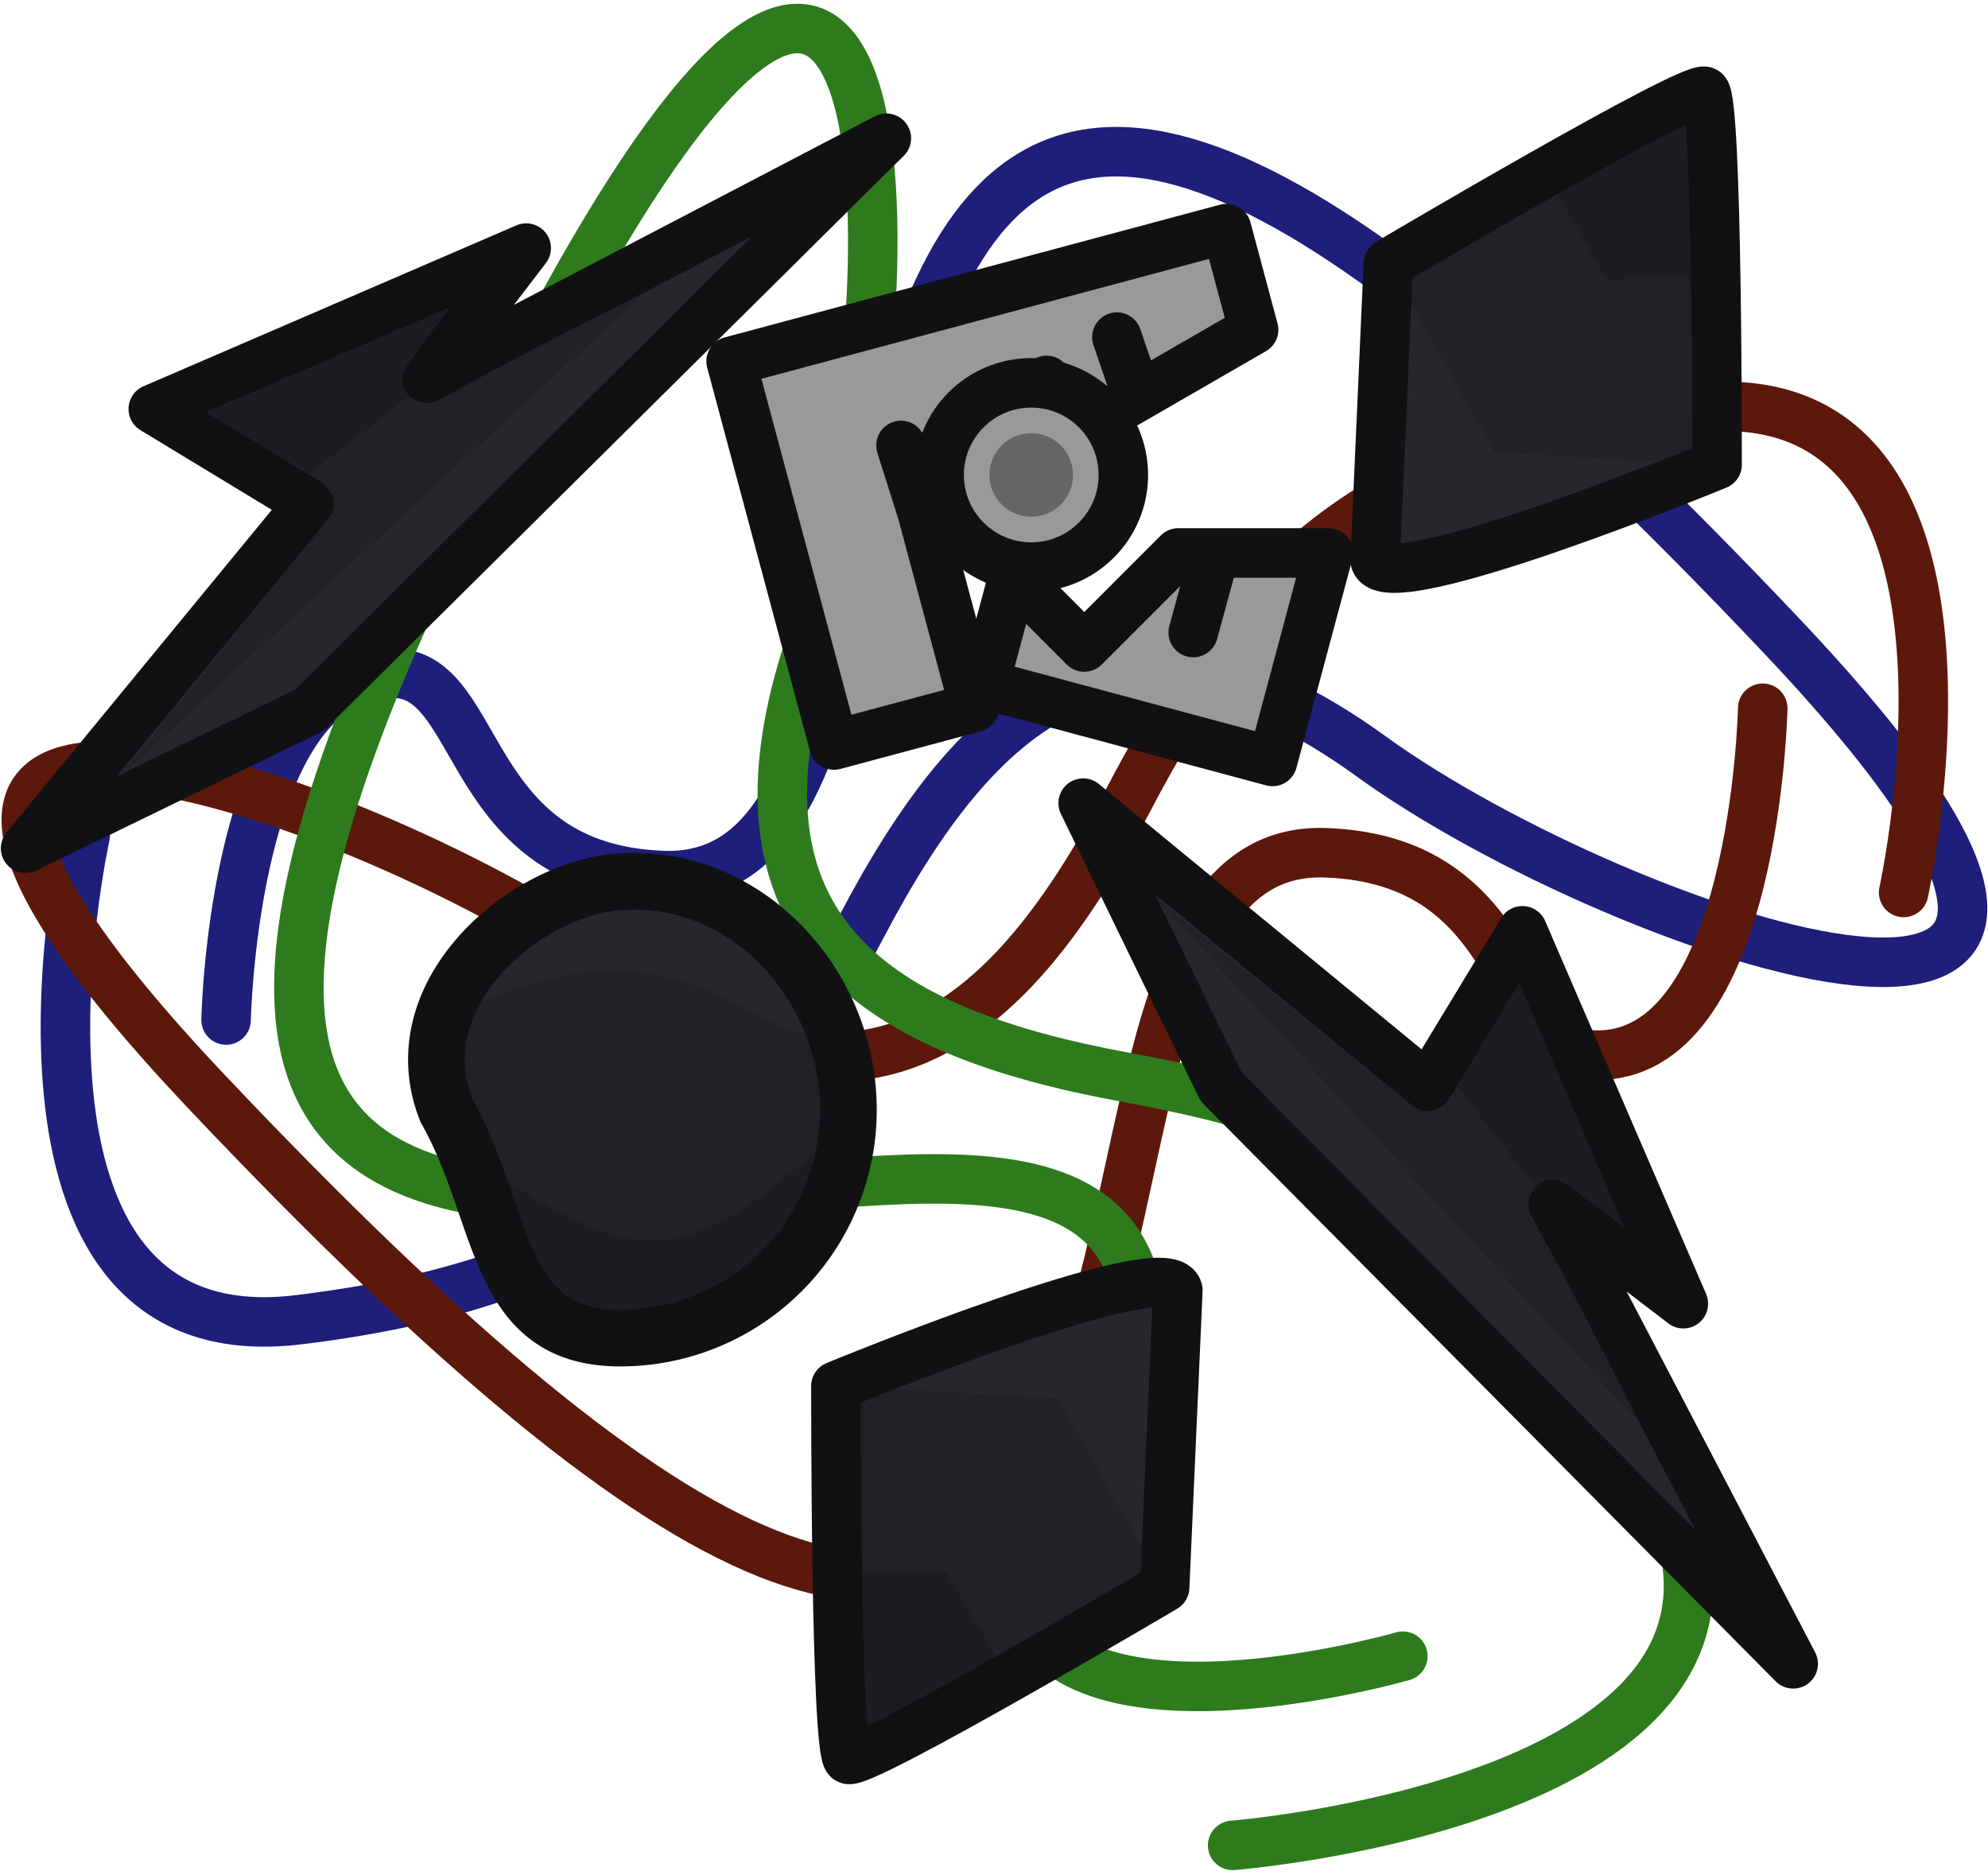 <svg xmlns="http://www.w3.org/2000/svg" xml:space="preserve" width="158" height="149" viewBox="0 0 41.804 39.423"><path d="M7.46 22.406S5.03 33.42 11.943 32.584c6.912-.836 9.418-3.646 11.849-8.279 2.43-4.633 5.469-7.367 10.71-3.57 5.24 3.798 19.064 8.507 8.658-2.506s-15.19-12.38-17.621-7.596c-2.43 4.786-1.747 12.76-5.925 12.609-4.177-.152-3.774-4.172-5.62-4.254-3.418-.152-3.57 7.292-3.57 7.292" style="fill:none;fill-opacity:1;fill-rule:evenodd;stroke:#1e1e7b;stroke-width:1.041;stroke-linecap:round;stroke-linejoin:round;stroke-miterlimit:29;stroke-dasharray:none;stroke-opacity:1" transform="translate(-5.67 -4.83)"/><path d="M45.7 23.598s2.43-11.013-4.482-10.178c-6.911.836-9.418 3.646-11.848 8.28-2.43 4.632-5.469 7.367-10.71 3.569-5.24-3.798-19.064-8.507-8.658 2.506 10.405 11.014 15.19 12.38 17.62 7.596s1.748-12.76 5.925-12.608c4.178.151 3.775 4.17 5.62 4.253 3.419.152 3.57-7.292 3.57-7.292" style="fill:none;fill-opacity:1;fill-rule:evenodd;stroke:#5c180a;stroke-width:1.041;stroke-linecap:round;stroke-linejoin:round;stroke-miterlimit:29;stroke-dasharray:none;stroke-opacity:1" transform="translate(-5.67 -4.83)"/><path d="M26.111 37.519s11.998-.95 9.148-7.302-6.278-7.91-11.424-8.856-8.66-3.034-6.589-9.166 2.462-20.73-4.965-7.524-7.31 18.182-2.02 19.082c5.291.9 12.703-2.121 13.799 1.913 1.095 4.034-2.863 4.843-2.393 6.63.87 3.309 8.023 1.244 8.023 1.244" style="fill:none;fill-opacity:1;fill-rule:evenodd;stroke:#2e7b1e;stroke-width:1.041;stroke-linecap:round;stroke-linejoin:round;stroke-miterlimit:29;stroke-dasharray:none;stroke-opacity:1" transform="translate(-.191 1.288)"/><path d="M136.353 208.54c0 1.515-1.478 1.377-2.742 2.09-1.402.552-2.667-.959-2.742-2.09-.102-1.51 1.227-2.742 2.742-2.742a2.74 2.74 0 0 1 2.742 2.742z" style="opacity:1;fill:#212226;fill-opacity:1;stroke:#333;stroke-width:0;stroke-linejoin:round" transform="rotate(90 294.233 83.753)scale(1.75)"/><path d="M136.353 208.54c0 1.515-.152.588-1.372 1.534-1.402.551.275-.824.2-1.954-.102-1.512-2.088-2.322-.574-2.322 1.014.877 1.746 1.228 1.746 2.742z" style="fill:#1c1d20;fill-opacity:1;stroke:#333;stroke-width:0;stroke-linejoin:round" transform="rotate(90 294.233 83.753)scale(1.75)"/><path d="M131.937 208.567c0 1.515.947 2.206.184 2.041-.454-.286-.845-.94-1.252-2.068.256-1.248.2-1.304 1.07-2.174 1.672-.568-.001.687-.001 2.201z" style="fill:#26272c;fill-opacity:1;stroke:#333;stroke-width:0;stroke-linejoin:round" transform="rotate(90 294.233 83.753)scale(1.75)"/><path fill="none" d="M136.353 208.54c0 1.515-1.478 1.377-2.742 2.09-1.402.552-2.667-.959-2.742-2.09-.102-1.51 1.227-2.742 2.742-2.742a2.74 2.74 0 0 1 2.742 2.742z" style="fill:#666;fill-opacity:0;stroke:#111113;stroke-width:.682;stroke-linejoin:round;stroke-dasharray:none;stroke-opacity:1" transform="rotate(90 294.233 83.753)scale(1.75)"/><path d="m131.323 204.321 3.409 1.078 1.01 4.209-4.37-1.02s-.82-4.511-.049-4.267" style="fill:#26272c;fill-opacity:1;stroke:none;stroke-width:0;stroke-linecap:butt;stroke-linejoin:round;stroke-dasharray:none;stroke-opacity:1" transform="rotate(75 342.605 58.735)scale(1.75)"/><path d="m134.732 205.4 1.01 4.208-4.37-1.02.835-2.545z" style="fill:#212226;fill-opacity:1;stroke:#333;stroke-width:0;stroke-linecap:butt;stroke-linejoin:round;stroke-dasharray:none" transform="rotate(75 342.605 58.735)scale(1.75)"/><path d="m135.237 207.504.504 2.104-2.184-.51.309-1.209z" style="fill:#1c1d20;fill-opacity:1;stroke:#333;stroke-width:0;stroke-linecap:butt;stroke-linejoin:round;stroke-dasharray:none" transform="rotate(75 342.605 58.735)scale(1.75)"/><path fill="none" d="m131.323 204.321 3.409 1.078s1.14 4.086 1.01 4.209c-.131.122-4.37-1.02-4.37-1.02s-.557-4.267-.049-4.267z" style="fill:#999;fill-opacity:0;stroke:#111113;stroke-width:.595;stroke-linecap:butt;stroke-linejoin:round;stroke-dasharray:none;stroke-opacity:1" transform="rotate(75 342.605 58.735)scale(1.75)"/><path d="m131.323 204.321 3.409 1.078 1.01 4.209-4.37-1.02s-.82-4.511-.049-4.267" style="fill:#26272c;fill-opacity:1;stroke:none;stroke-width:0;stroke-linecap:butt;stroke-linejoin:round;stroke-dasharray:none;stroke-opacity:1" transform="rotate(-105 -3.295 261.752)scale(1.75)"/><path d="m134.732 205.4 1.01 4.208-4.37-1.02.835-2.545z" style="fill:#212226;fill-opacity:1;stroke:#333;stroke-width:0;stroke-linecap:butt;stroke-linejoin:round;stroke-dasharray:none" transform="rotate(-105 -3.295 261.752)scale(1.75)"/><path d="m135.237 207.504.504 2.104-2.184-.51.309-1.209z" style="fill:#1c1d20;fill-opacity:1;stroke:#333;stroke-width:0;stroke-linecap:butt;stroke-linejoin:round;stroke-dasharray:none" transform="rotate(-105 -3.295 261.752)scale(1.75)"/><path fill="none" d="m131.323 204.321 3.409 1.078s1.14 4.086 1.01 4.209c-.131.122-4.37-1.02-4.37-1.02s-.557-4.267-.049-4.267z" style="fill:#999;fill-opacity:0;stroke:#111113;stroke-width:.595;stroke-linecap:butt;stroke-linejoin:round;stroke-dasharray:none;stroke-opacity:1" transform="rotate(-105 -3.295 261.752)scale(1.75)"/><path d="m3.92 6.606 7.842-3.384-2.095 2.74L19.335.912 7.197 12.943l-5.962 2.9 5.962-7.25Z" style="fill:#26272c;fill-opacity:1;fill-rule:evenodd;stroke:#111113;stroke-width:1.041;stroke-linecap:round;stroke-linejoin:round;stroke-miterlimit:29;stroke-dasharray:none;stroke-opacity:1" transform="translate(-.697 1.995)"/><path d="M9.318 6.337 7.197 7.976 5.022 6.673l5.129-2.202-.887 1.195s-.268.35.054.671" style="fill:#1c1d20;fill-opacity:1;fill-rule:evenodd;stroke:none;stroke-width:1.041;stroke-linecap:round;stroke-linejoin:round;stroke-miterlimit:29;stroke-dasharray:none;stroke-opacity:1" transform="translate(-.697 1.995)"/><path d="M14.286 4.135 3.222 14.34l4.203-5.21s.779-.63-.228-1.154l2.121-1.639s.322.336.833-.026c.449-.32 4.135-2.176 4.135-2.176" style="fill:#212226;fill-opacity:1;fill-rule:evenodd;stroke:none;stroke-width:1.041;stroke-linecap:round;stroke-linejoin:round;stroke-miterlimit:29;stroke-dasharray:none;stroke-opacity:1" transform="translate(-.697 1.995)"/><path d="m3.92 6.606 7.842-3.384-2.095 2.74L19.335.912 7.197 12.943l-5.962 2.9 5.962-7.25Z" style="fill:#26272c;fill-opacity:1;fill-rule:evenodd;stroke:#111113;stroke-width:1.041;stroke-linecap:round;stroke-linejoin:round;stroke-miterlimit:29;stroke-dasharray:none;stroke-opacity:1" transform="rotate(90 11.483 27.137)"/><path d="M9.318 6.337 7.197 7.976 5.022 6.673l5.129-2.202-.887 1.195s-.268.35.054.671" style="fill:#1c1d20;fill-opacity:1;fill-rule:evenodd;stroke:none;stroke-width:1.041;stroke-linecap:round;stroke-linejoin:round;stroke-miterlimit:29;stroke-dasharray:none;stroke-opacity:1" transform="rotate(90 11.483 27.137)"/><path d="M14.286 4.135 3.222 14.34l4.203-5.21s.779-.63-.228-1.154l2.121-1.639s.322.336.833-.026c.449-.32 4.135-2.176 4.135-2.176" style="fill:#212226;fill-opacity:1;fill-rule:evenodd;stroke:none;stroke-width:1.041;stroke-linecap:round;stroke-linejoin:round;stroke-miterlimit:29;stroke-dasharray:none;stroke-opacity:1" transform="rotate(90 11.483 27.137)"/><path d="m-9.138 17.906 10.417-2.791.57 2.127-3.805 2.197-.604 2.255-2.582-.692 1.12 4.182-2.954.792zM-5.566 19.675l.575 1.816M-3.977 19.106l.574 1.816M-2.504 18.308l.499 1.285M-1.026 17.397l.308.904" style="fill:#999;fill-opacity:1;fill-rule:evenodd;stroke:#111113;stroke-width:1.041;stroke-linecap:round;stroke-linejoin:round;stroke-miterlimit:29;stroke-dasharray:none;stroke-opacity:1" transform="translate(24.512 -10.308)"/><g><circle cx="21.685" cy="9.988" r="1.937" style="fill:#999;fill-opacity:1;fill-rule:evenodd;stroke:#111113;stroke-width:1.041;stroke-linecap:round;stroke-linejoin:round;stroke-miterlimit:29;stroke-opacity:1"/><circle cx="21.685" cy="9.988" r=".879" style="fill:#666;fill-opacity:1;fill-rule:evenodd;stroke:none;stroke-width:.473;stroke-linecap:round;stroke-linejoin:round;stroke-miterlimit:29;stroke-opacity:1"/></g><path d="m-2.417 25.125.61-2.275 1.491 1.493 1.978-1.978h3.156L3.643 26.75zM2.317 22.786l-.342 1.253" style="fill:#999;fill-opacity:1;fill-rule:evenodd;stroke:#111113;stroke-width:1.041;stroke-linecap:round;stroke-linejoin:round;stroke-miterlimit:29;stroke-dasharray:none;stroke-opacity:1" transform="translate(23.116 -10.737)"/></svg>